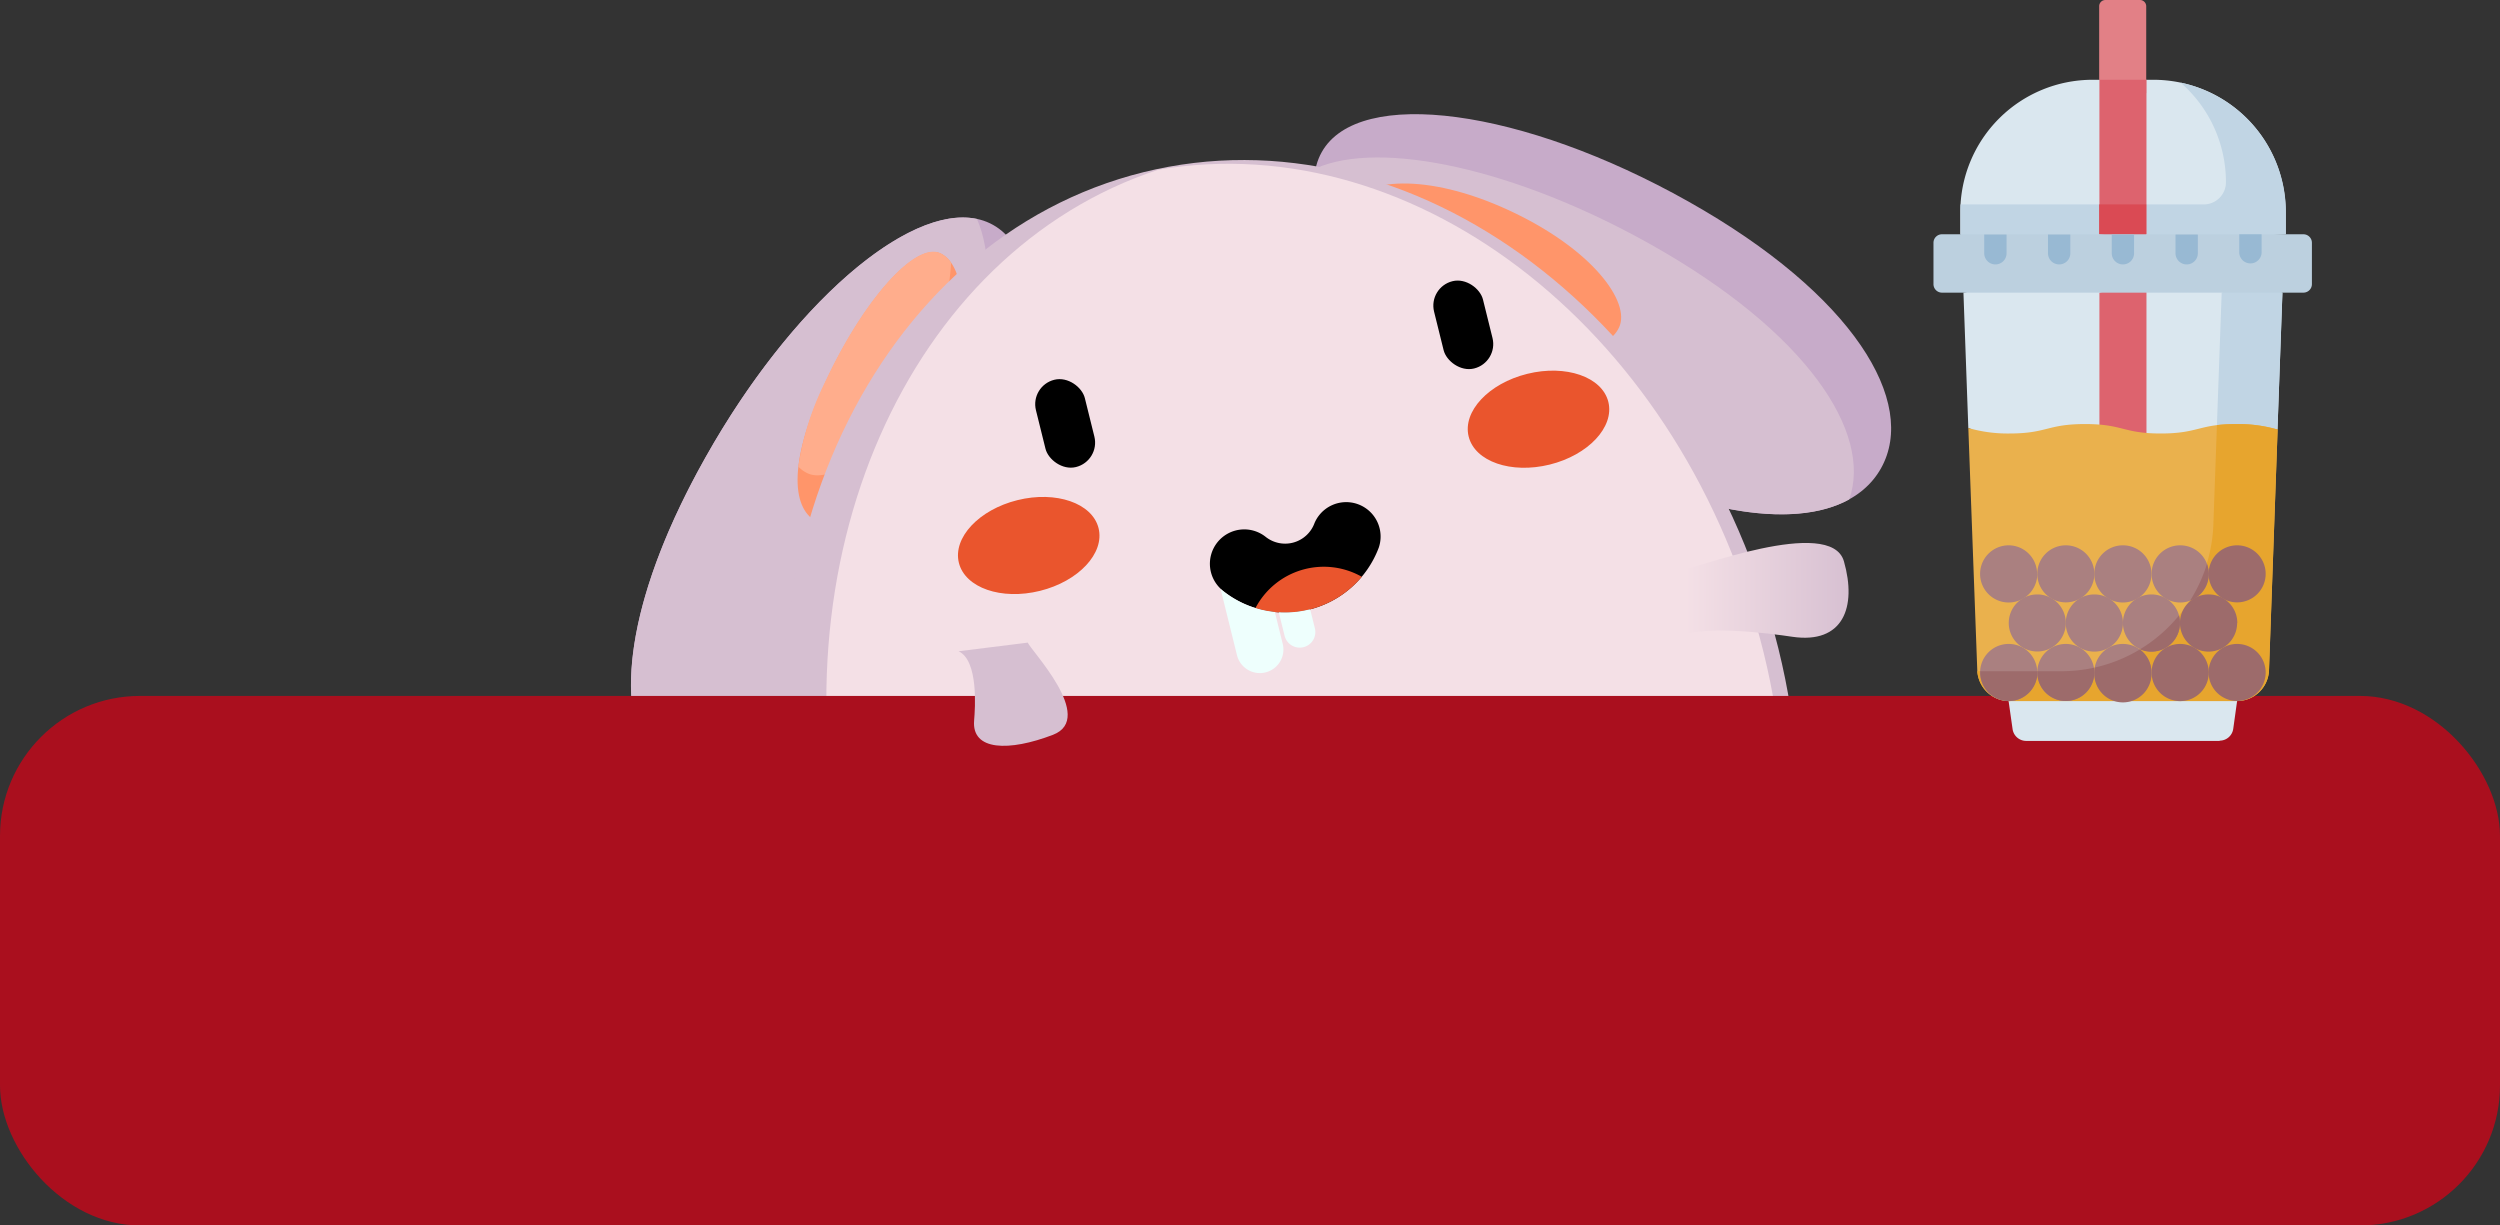 <svg xmlns="http://www.w3.org/2000/svg" xmlns:xlink="http://www.w3.org/1999/xlink" viewBox="0 0 399.54 195.85"><rect x="0" y="0" width="399.54" height="195.85" fill="#333333" stroke="none"/><defs><style>.cls-1{fill:url(#linear-gradient);}.cls-2{fill:url(#linear-gradient-2);}.cls-3{fill:#c7abc9;}.cls-4{fill:#d6bfd1;}.cls-5{fill:#ff956a;}.cls-6{fill:#ffad8c;}.cls-7{fill:#f4e0e6;}.cls-8{fill:#ea552d;}.cls-9{fill:#eefffd;}.cls-10{fill:url(#linear-gradient-3);}.cls-11{fill:#aa0f1e;}.cls-12{fill:#dae7ef;}.cls-13{fill:#c1d5e4;}.cls-14{fill:#dd636e;}.cls-15{fill:#e28086;}.cls-16{fill:#da4a54;}.cls-17{fill:#bcd0df;}.cls-18{fill:#98b9d3;}.cls-19{fill:#eab14d;}.cls-20{fill:#e7a52e;}.cls-21{fill:#aa8080;}.cls-22{fill:#9d6b6b;}.cls-23{fill:url(#linear-gradient-4);}</style><linearGradient id="linear-gradient" x1="876.79" y1="331.6" x2="832.18" y2="330.14" gradientTransform="translate(-704.62 69.61) rotate(-13.91)" gradientUnits="userSpaceOnUse"><stop offset="0" stop-color="#d6bfd1"/><stop offset="1" stop-color="#f4e0e6"/></linearGradient><linearGradient id="linear-gradient-2" x1="929.46" y1="337.17" x2="884.85" y2="335.72" xlink:href="#linear-gradient"/><linearGradient id="linear-gradient-3" x1="396.91" y1="158.83" x2="369.9" y2="157.95" gradientTransform="translate(-105.34 -51.46) rotate(-1.83)" xlink:href="#linear-gradient"/><linearGradient id="linear-gradient-4" x1="-4733.24" y1="2033.56" x2="-4760.24" y2="2032.68" gradientTransform="matrix(0.13, 0.57, -0.98, 0.22, 2748.6, 2352.09)" xlink:href="#linear-gradient"/></defs><title>button-bunny</title><g id="Layer_2" data-name="Layer 2"><g id="Detail"><path class="cls-1" d="M178.06,181.07c.7.42,28.61-11.23,44.47,2.61s-24.69,7.89-37.1,5.64S178.06,181.07,178.06,181.07Z"/><path class="cls-2" d="M230.52,173.83c.7.42,28.61-11.23,44.48,2.61s-24.7,7.89-37.11,5.63S230.52,173.83,230.52,173.83Z"/><path class="cls-3" d="M112.72,73.15c14.87-26.46,35.45-43.12,46-37.2s7,32.15-7.89,58.61-32.13,36.68-42.64,30.77S97.84,99.61,112.72,73.15Z"/><path class="cls-4" d="M156.13,35c-11-2.37-29.67,13.69-43.41,38.15-11.94,21.23-14.42,38.18-9.5,47.1,10.61,3.77,26.72-6.74,40.71-31.64C156.15,66.88,160.71,45.3,156.13,35Z"/><path class="cls-5" d="M131.85,61.21c6.17-13.3,14.45-22.57,18.48-20.7s5.28,12-.89,25.33-14.68,19.51-18.71,17.64S125.68,74.52,131.85,61.21Z"/><path class="cls-6" d="M127.59,74.57a4.71,4.71,0,0,0,1.48,1.07c4,1.87,12.54-4.33,18.71-17.63A42.11,42.11,0,0,0,152,42a4.32,4.32,0,0,0-1.71-1.53c-4-1.87-12.31,7.4-18.48,20.7A45.06,45.06,0,0,0,127.59,74.57Z"/><path class="cls-3" d="M248.43,70.32c-26.46-14.87-43.11-35.45-37.2-46s32.15-7,58.61,7.89,36.68,32.12,30.77,42.64S274.89,85.2,248.43,70.32Z"/><path class="cls-4" d="M210.28,26.91C207.91,38,224,56.58,248.43,70.32c21.24,11.94,38.18,14.42,47.1,9.5,3.77-10.62-6.74-26.72-31.64-40.71C242.16,26.89,220.58,22.33,210.28,26.91Z"/><path class="cls-5" d="M236.49,51.19c-13.3-6.17-22.57-14.44-20.7-18.48s12-5.28,25.34.89,19.5,14.68,17.63,18.71S249.8,57.36,236.49,51.19Z"/><path class="cls-6" d="M249.85,55.45A4.74,4.74,0,0,0,250.93,54c1.87-4-4.33-12.54-17.64-18.71a42.11,42.11,0,0,0-16-4.26,4.32,4.32,0,0,0-1.53,1.71c-1.87,4,7.4,12.31,20.7,18.48A45.06,45.06,0,0,0,249.85,55.45Z"/><path class="cls-4" d="M284.22,103.67c13,52.7-18.68,73.92-61.68,84.57s-81,6.69-94-46S139.75,38.17,182.74,27.52,271.17,51,284.22,103.67Z"/><path class="cls-7" d="M185.1,27.13c-40,13.11-62.08,62.6-49.51,113.35s48.24,56.3,89.26,47.13c40.55-11,69.51-32.59,57-83.34S226.63,20,185.1,27.13Z"/><rect x="166.21" y="60.48" width="8.05" height="14.37" rx="4.02" transform="translate(-11.28 42.91) rotate(-13.91)"/><rect x="229.83" y="44.73" width="8.05" height="14.37" rx="4.02" transform="translate(-5.62 57.74) rotate(-13.91)"/><ellipse class="cls-8" cx="245.88" cy="67" rx="11.5" ry="7.47" transform="translate(-8.9 61.07) rotate(-13.91)"/><ellipse class="cls-8" cx="164.41" cy="87.18" rx="11.5" ry="7.47" transform="translate(-16.14 42.08) rotate(-13.91)"/><path d="M209.22,97.42a15.9,15.9,0,0,1-13.76-3,5.49,5.49,0,0,1,6.79-8.64,5,5,0,0,0,7.83-2.18,5.5,5.5,0,0,1,10.28,3.89A16,16,0,0,1,209.22,97.42Z"/><path class="cls-8" d="M200.64,97.18a16,16,0,0,0,17-5,12.33,12.33,0,0,0-17,5Z"/><path class="cls-9" d="M204.37,97.86l.93,3.75a2.49,2.49,0,1,0,4.84-1.2l-.75-3-.17,0A16,16,0,0,1,204.37,97.86Z"/><path class="cls-9" d="M195.46,94.46c-.13-.11-.26-.22-.37-.33a.15.15,0,0,0,0,.07l2.6,10.51A3.75,3.75,0,0,0,205,102.9l-1.26-5.09A15.91,15.91,0,0,1,195.46,94.46Z"/><path class="cls-10" d="M268.42,91.2c1.86-.06,24.17-8.85,26.27-1.49s-.15,13.24-8.23,12.06c-3.32-.49-15.91-2.28-19.55.62"/><rect class="cls-11" y="111.22" width="399.54" height="84.63" rx="22.38"/><path class="cls-12" d="M354.73,118.41H323.82a2.2,2.2,0,0,1-2.18-1.91L321,112l14.83-6.77L357.53,112l-.62,4.46a2.2,2.2,0,0,1-2.18,1.91Z"/><path class="cls-12" d="M344.13,12.75h-9.7A21.14,21.14,0,0,0,313.29,33.9v3.54h52V33.9a21.15,21.15,0,0,0-21.14-21.15Z"/><path class="cls-13" d="M348.5,13.21a21.06,21.06,0,0,1,7.24,15.92,3.54,3.54,0,0,1-3.55,3.54H313.32q0,.61,0,1.23v6.72l52-3.18V33.9A21.14,21.14,0,0,0,348.5,13.21Z"/><path class="cls-12" d="M345.32,72.78c6.05,0,17-4.54,18.66-4.13l.79-21.88-28.59-4-22.39,4,.78,21.63c1.7.41,3.19,4.38,6.56,4.38Z"/><path class="cls-13" d="M355.06,46.77l-.76,21.17c.85-.1-.09,2.7,1.18,2.7,3.36,0,6.79-2.4,8.5-2l.79-21.88-5-1.86Z"/><path class="cls-14" d="M335.52,46.77V71.45c3.22.26,4.29,1.07,7.52,1.33V44.91Z"/><path class="cls-15" d="M342.07,0h-5.59a1,1,0,0,0-1,1V12.75L343,14.89V1a1,1,0,0,0-1-1Z"/><rect class="cls-14" x="335.52" y="12.75" width="7.52" height="24.69"/><path class="cls-16" d="M343,32.67h-7.52v4.77l7.52,1Z"/><path class="cls-17" d="M368.16,46.77H310.4A1.36,1.36,0,0,1,309,45.41V38.8a1.36,1.36,0,0,1,1.36-1.36h57.76a1.36,1.36,0,0,1,1.36,1.36v6.61a1.36,1.36,0,0,1-1.36,1.36Z"/><path class="cls-18" d="M318.9,42.26a1.78,1.78,0,0,0,1.78-1.78v-3h-3.57v3a1.79,1.79,0,0,0,1.79,1.78Z"/><path class="cls-18" d="M349.47,42.26a1.78,1.78,0,0,0,1.78-1.78v-3h-3.57v3a1.79,1.79,0,0,0,1.79,1.78Z"/><path class="cls-18" d="M339.28,42.26a1.78,1.78,0,0,0,1.78-1.78v-3h-3.57v3a1.79,1.79,0,0,0,1.79,1.78Z"/><path class="cls-18" d="M329.09,42.26a1.78,1.78,0,0,0,1.78-1.78v-3H327.3v3a1.79,1.79,0,0,0,1.79,1.78Z"/><path class="cls-18" d="M357.87,37.44v3a1.79,1.79,0,0,0,3.57,0v-3Z"/><path class="cls-19" d="M357.42,67.77c-6.05,0-6.05,1.51-12.1,1.51s-6-1.51-12.09-1.51-6.05,1.51-12.1,1.51a22.6,22.6,0,0,1-6.56-.88L316,107.11a5.12,5.12,0,0,0,5.12,4.93h36.4a5.12,5.12,0,0,0,5.11-4.93L364,68.65a22.66,22.66,0,0,0-6.56-.88Z"/><path class="cls-20" d="M357.42,67.77a26.28,26.28,0,0,0-3.12.17l-.57,15.91a24.31,24.31,0,0,1-24.28,23.42H316a5.12,5.12,0,0,0,5.1,4.77h36.41a5.12,5.12,0,0,0,5.11-4.93L364,68.65a22.66,22.66,0,0,0-6.56-.88Z"/><path class="cls-21" d="M330.15,99.59A4.56,4.56,0,1,1,325.59,95a4.56,4.56,0,0,1,4.56,4.56Z"/><path class="cls-21" d="M339.28,99.59A4.57,4.57,0,1,1,334.71,95a4.57,4.57,0,0,1,4.57,4.56Z"/><path class="cls-21" d="M348.4,99.59A4.56,4.56,0,1,1,343.84,95a4.56,4.56,0,0,1,4.56,4.56Z"/><path class="cls-22" d="M342,103.77a4.47,4.47,0,0,0,1.83.38,4.56,4.56,0,0,0,4.56-4.56,4.49,4.49,0,0,0-.16-1.22,24.21,24.21,0,0,1-6.23,5.4Z"/><path class="cls-21" d="M334.71,107.47a4.56,4.56,0,1,1-4.56-4.56,4.57,4.57,0,0,1,4.56,4.56Z"/><path class="cls-22" d="M334.71,107.47a4.77,4.77,0,0,0-.06-.76,24.15,24.15,0,0,1-5.2.56h-3.86v.2a4.56,4.56,0,1,0,9.12,0Z"/><path class="cls-21" d="M325.59,107.47a4.57,4.57,0,1,1-4.56-4.56,4.57,4.57,0,0,1,4.56,4.56Z"/><path class="cls-22" d="M325.59,107.47a1.34,1.34,0,0,0,0-.2h-9.11a1.34,1.34,0,0,0,0,.2,4.55,4.55,0,0,0,3.7,4.48,5.27,5.27,0,0,0,.89.09,4.58,4.58,0,0,0,4.54-4.57Z"/><path class="cls-22" d="M353,107.47a4.57,4.57,0,1,1-4.57-4.56,4.58,4.58,0,0,1,4.57,4.56Z"/><path class="cls-21" d="M343.84,107.47a4.57,4.57,0,1,1-4.56-4.56,4.57,4.57,0,0,1,4.56,4.56Z"/><path class="cls-22" d="M343.84,107.47a4.55,4.55,0,0,0-1.86-3.68,24.11,24.11,0,0,1-7.2,2.89,5.16,5.16,0,0,0-.07.79,4.57,4.57,0,1,0,9.13,0Z"/><path class="cls-21" d="M334.71,91.71a4.56,4.56,0,1,1-4.56-4.56,4.56,4.56,0,0,1,4.56,4.56Z"/><path class="cls-21" d="M325.59,91.71A4.57,4.57,0,1,1,321,87.15a4.56,4.56,0,0,1,4.56,4.56Z"/><path class="cls-21" d="M353,91.71a4.57,4.57,0,1,1-4.57-4.56A4.57,4.57,0,0,1,353,91.71Z"/><path class="cls-22" d="M353,91.71a4.68,4.68,0,0,0-.29-1.6A24.49,24.49,0,0,1,350,96a4.57,4.57,0,0,0,3-4.29Z"/><path class="cls-22" d="M357.53,99.59A4.57,4.57,0,1,1,353,95a4.56,4.56,0,0,1,4.56,4.56Z"/><path class="cls-22" d="M362.09,107.47a4.56,4.56,0,1,1-4.56-4.56,4.57,4.57,0,0,1,4.56,4.56Z"/><path class="cls-22" d="M362.09,91.71a4.56,4.56,0,1,1-4.56-4.56,4.56,4.56,0,0,1,4.56,4.56Z"/><path class="cls-21" d="M343.84,91.71a4.57,4.57,0,1,1-4.56-4.56,4.56,4.56,0,0,1,4.56,4.56Z"/><path class="cls-23" d="M164.27,102.7c.23,1,11,12.06,4,14.74s-13,2.57-12.59-2.29c.16-2,.71-9.57-2.48-11.07"/></g></g></svg>